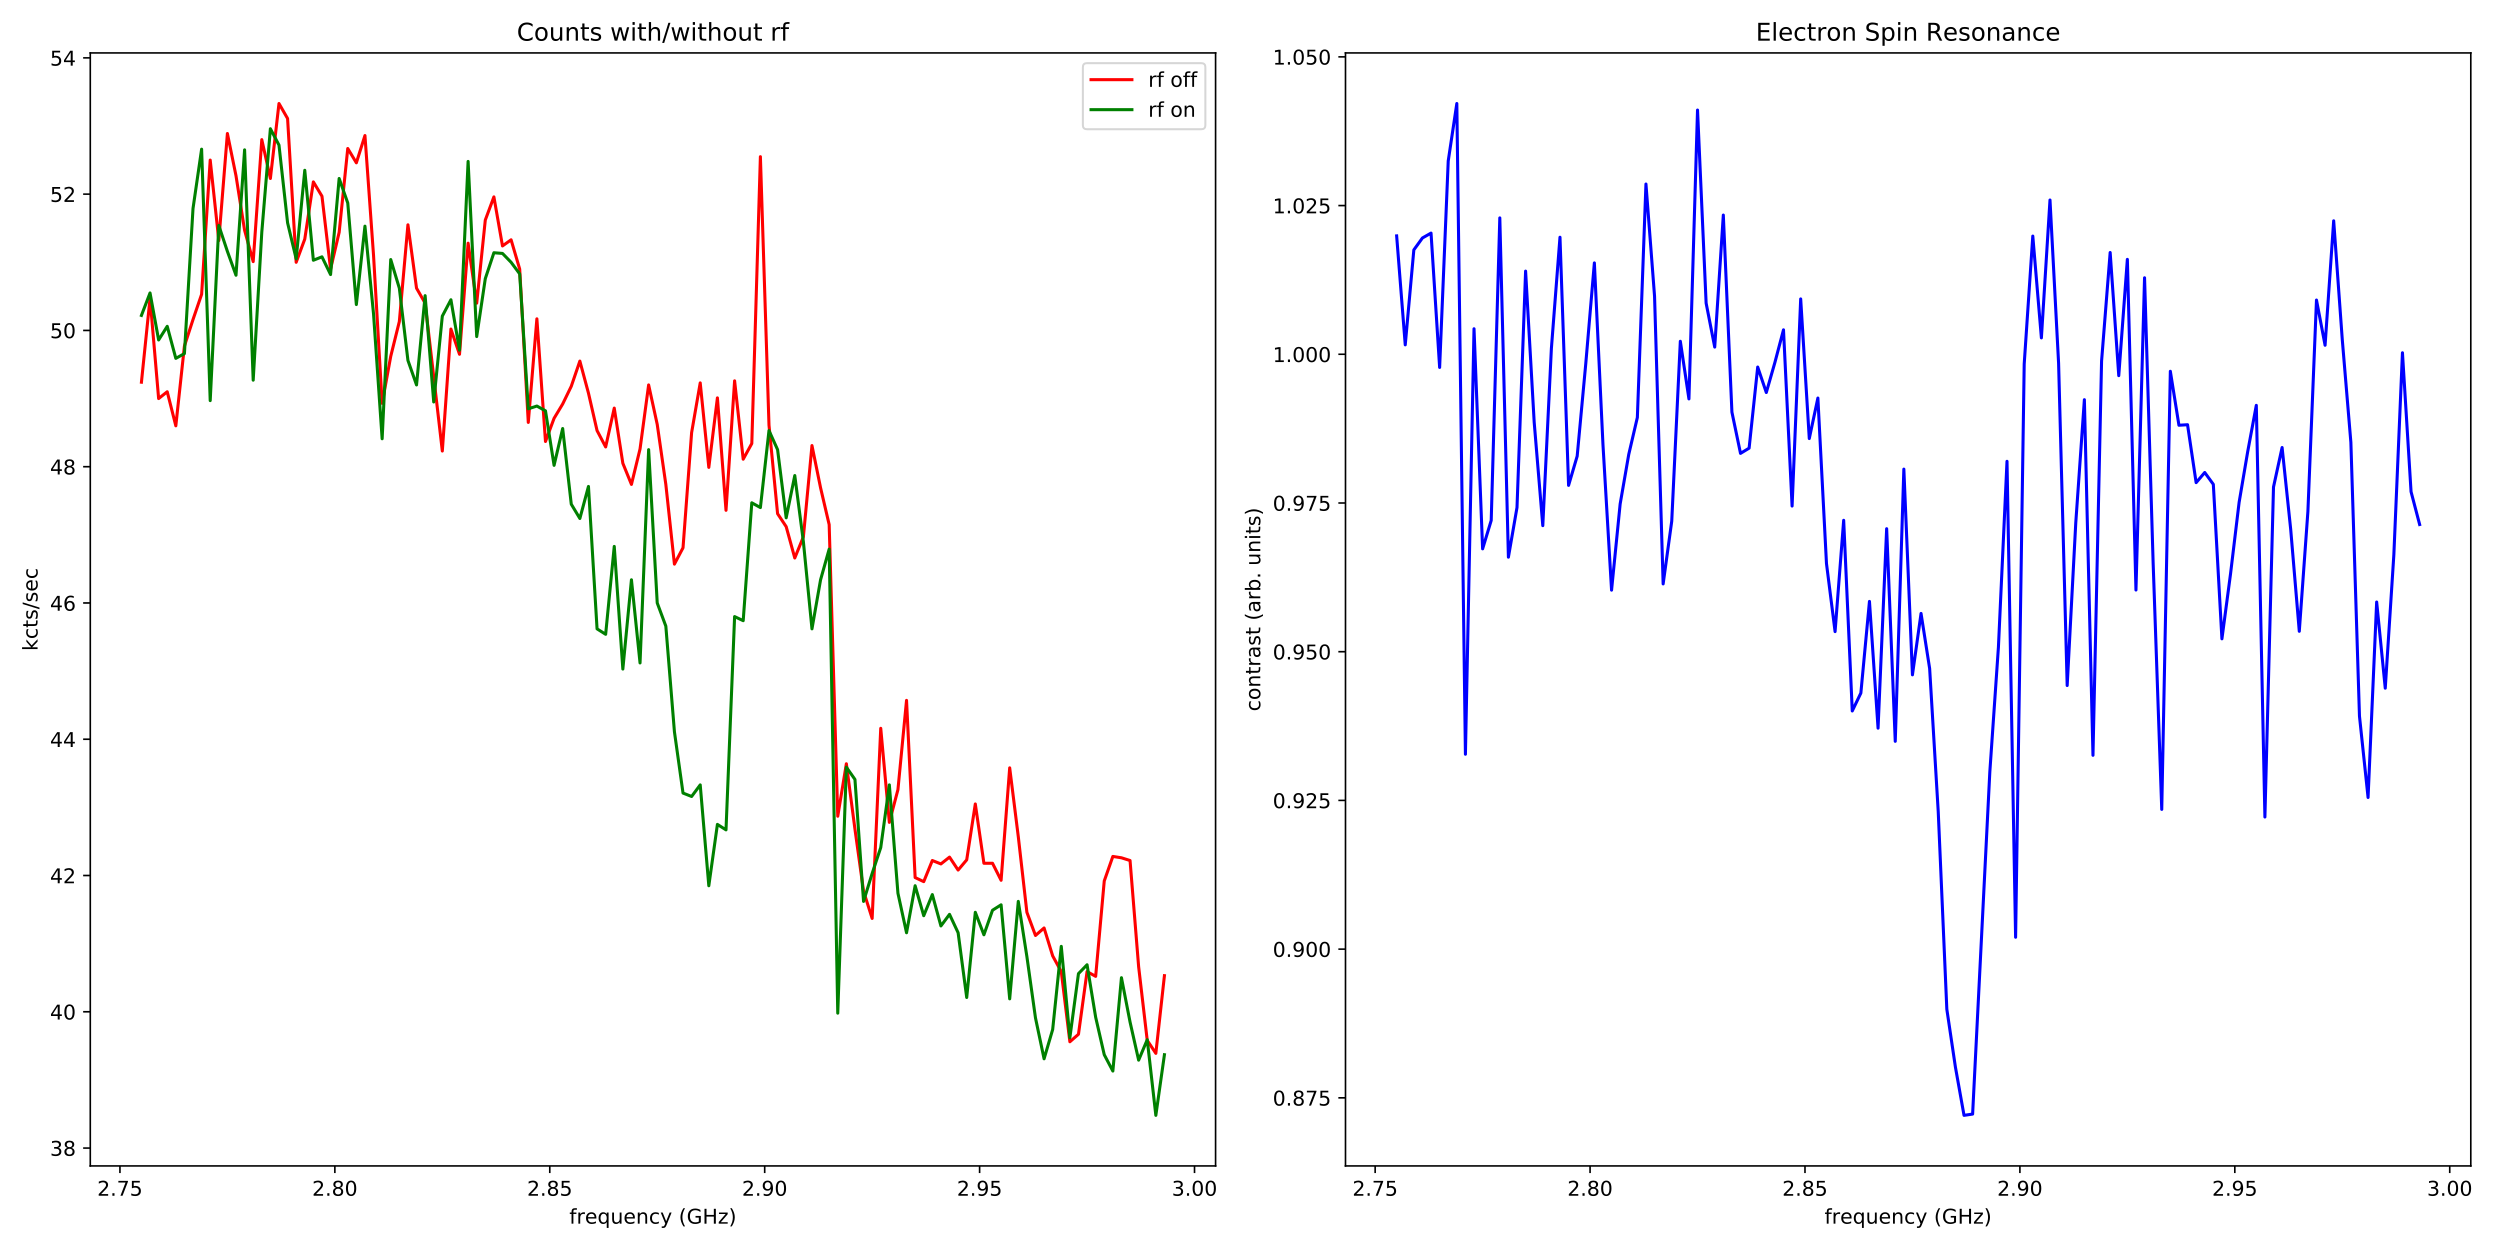 <?xml version="1.0" encoding="utf-8" standalone="no"?>
<!DOCTYPE svg PUBLIC "-//W3C//DTD SVG 1.1//EN"
  "http://www.w3.org/Graphics/SVG/1.1/DTD/svg11.dtd">
<!-- Created with matplotlib (http://matplotlib.org/) -->
<svg height="612pt" version="1.1" viewBox="0 0 1224 612" width="1224pt" xmlns="http://www.w3.org/2000/svg" xmlns:xlink="http://www.w3.org/1999/xlink">
 <defs>
  <style type="text/css">
*{stroke-linecap:butt;stroke-linejoin:round;}
  </style>
 </defs>
 <g id="figure_1">
  <g id="patch_1">
   <path d="M 0 612 
L 1224 612 
L 1224 0 
L 0 0 
z
" style="fill:#ffffff;"/>
  </g>
  <g id="axes_1">
   <g id="patch_2">
    <path d="M 44.203 570.844 
L 595.148 570.844 
L 595.148 25.918 
L 44.203 25.918 
z
" style="fill:#ffffff;"/>
   </g>
   <g id="matplotlib.axis_1">
    <g id="xtick_1">
     <g id="line2d_1">
      <defs>
       <path d="M 0 0 
L 0 3.5 
" id="m1303ac0a82" style="stroke:#000000;stroke-width:0.8;"/>
      </defs>
      <g>
       <use style="stroke:#000000;stroke-width:0.8;" x="58.724" xlink:href="#m1303ac0a82" y="570.844"/>
      </g>
     </g>
     <g id="text_1">
      <!-- 2.75 -->
      <defs>
       <path d="M 19.188 8.297 
L 53.609 8.297 
L 53.609 0 
L 7.328 0 
L 7.328 8.297 
Q 12.938 14.109 22.625 23.891 
Q 32.328 33.688 34.812 36.531 
Q 39.547 41.844 41.422 45.531 
Q 43.312 49.219 43.312 52.781 
Q 43.312 58.594 39.234 62.25 
Q 35.156 65.922 28.609 65.922 
Q 23.969 65.922 18.812 64.312 
Q 13.672 62.703 7.812 59.422 
L 7.812 69.391 
Q 13.766 71.781 18.938 73 
Q 24.125 74.219 28.422 74.219 
Q 39.75 74.219 46.484 68.547 
Q 53.219 62.891 53.219 53.422 
Q 53.219 48.922 51.531 44.891 
Q 49.859 40.875 45.406 35.406 
Q 44.188 33.984 37.641 27.219 
Q 31.109 20.453 19.188 8.297 
z
" id="DejaVuSans-32"/>
       <path d="M 10.688 12.406 
L 21 12.406 
L 21 0 
L 10.688 0 
z
" id="DejaVuSans-2e"/>
       <path d="M 8.203 72.906 
L 55.078 72.906 
L 55.078 68.703 
L 28.609 0 
L 18.312 0 
L 43.219 64.594 
L 8.203 64.594 
z
" id="DejaVuSans-37"/>
       <path d="M 10.797 72.906 
L 49.516 72.906 
L 49.516 64.594 
L 19.828 64.594 
L 19.828 46.734 
Q 21.969 47.469 24.109 47.828 
Q 26.266 48.188 28.422 48.188 
Q 40.625 48.188 47.75 41.5 
Q 54.891 34.812 54.891 23.391 
Q 54.891 11.625 47.562 5.094 
Q 40.234 -1.422 26.906 -1.422 
Q 22.312 -1.422 17.547 -0.641 
Q 12.797 0.141 7.719 1.703 
L 7.719 11.625 
Q 12.109 9.234 16.797 8.062 
Q 21.484 6.891 26.703 6.891 
Q 35.156 6.891 40.078 11.328 
Q 45.016 15.766 45.016 23.391 
Q 45.016 31 40.078 35.438 
Q 35.156 39.891 26.703 39.891 
Q 22.75 39.891 18.812 39.016 
Q 14.891 38.141 10.797 36.281 
z
" id="DejaVuSans-35"/>
      </defs>
      <g transform="translate(47.591 585.442)scale(0.1 -0.1)">
       <use xlink:href="#DejaVuSans-32"/>
       <use x="63.623" xlink:href="#DejaVuSans-2e"/>
       <use x="95.41" xlink:href="#DejaVuSans-37"/>
       <use x="159.033" xlink:href="#DejaVuSans-35"/>
      </g>
     </g>
    </g>
    <g id="xtick_2">
     <g id="line2d_2">
      <g>
       <use style="stroke:#000000;stroke-width:0.8;" x="163.946" xlink:href="#m1303ac0a82" y="570.844"/>
      </g>
     </g>
     <g id="text_2">
      <!-- 2.80 -->
      <defs>
       <path d="M 31.781 34.625 
Q 24.75 34.625 20.719 30.859 
Q 16.703 27.094 16.703 20.516 
Q 16.703 13.922 20.719 10.156 
Q 24.75 6.391 31.781 6.391 
Q 38.812 6.391 42.859 10.172 
Q 46.922 13.969 46.922 20.516 
Q 46.922 27.094 42.891 30.859 
Q 38.875 34.625 31.781 34.625 
z
M 21.922 38.812 
Q 15.578 40.375 12.031 44.719 
Q 8.5 49.078 8.5 55.328 
Q 8.5 64.062 14.719 69.141 
Q 20.953 74.219 31.781 74.219 
Q 42.672 74.219 48.875 69.141 
Q 55.078 64.062 55.078 55.328 
Q 55.078 49.078 51.531 44.719 
Q 48 40.375 41.703 38.812 
Q 48.828 37.156 52.797 32.312 
Q 56.781 27.484 56.781 20.516 
Q 56.781 9.906 50.312 4.234 
Q 43.844 -1.422 31.781 -1.422 
Q 19.734 -1.422 13.25 4.234 
Q 6.781 9.906 6.781 20.516 
Q 6.781 27.484 10.781 32.312 
Q 14.797 37.156 21.922 38.812 
z
M 18.312 54.391 
Q 18.312 48.734 21.844 45.562 
Q 25.391 42.391 31.781 42.391 
Q 38.141 42.391 41.719 45.562 
Q 45.312 48.734 45.312 54.391 
Q 45.312 60.062 41.719 63.234 
Q 38.141 66.406 31.781 66.406 
Q 25.391 66.406 21.844 63.234 
Q 18.312 60.062 18.312 54.391 
z
" id="DejaVuSans-38"/>
       <path d="M 31.781 66.406 
Q 24.172 66.406 20.328 58.906 
Q 16.5 51.422 16.5 36.375 
Q 16.5 21.391 20.328 13.891 
Q 24.172 6.391 31.781 6.391 
Q 39.453 6.391 43.281 13.891 
Q 47.125 21.391 47.125 36.375 
Q 47.125 51.422 43.281 58.906 
Q 39.453 66.406 31.781 66.406 
z
M 31.781 74.219 
Q 44.047 74.219 50.516 64.516 
Q 56.984 54.828 56.984 36.375 
Q 56.984 17.969 50.516 8.266 
Q 44.047 -1.422 31.781 -1.422 
Q 19.531 -1.422 13.062 8.266 
Q 6.594 17.969 6.594 36.375 
Q 6.594 54.828 13.062 64.516 
Q 19.531 74.219 31.781 74.219 
z
" id="DejaVuSans-30"/>
      </defs>
      <g transform="translate(152.814 585.442)scale(0.1 -0.1)">
       <use xlink:href="#DejaVuSans-32"/>
       <use x="63.623" xlink:href="#DejaVuSans-2e"/>
       <use x="95.41" xlink:href="#DejaVuSans-38"/>
       <use x="159.033" xlink:href="#DejaVuSans-30"/>
      </g>
     </g>
    </g>
    <g id="xtick_3">
     <g id="line2d_3">
      <g>
       <use style="stroke:#000000;stroke-width:0.8;" x="269.169" xlink:href="#m1303ac0a82" y="570.844"/>
      </g>
     </g>
     <g id="text_3">
      <!-- 2.85 -->
      <g transform="translate(258.036 585.442)scale(0.1 -0.1)">
       <use xlink:href="#DejaVuSans-32"/>
       <use x="63.623" xlink:href="#DejaVuSans-2e"/>
       <use x="95.41" xlink:href="#DejaVuSans-38"/>
       <use x="159.033" xlink:href="#DejaVuSans-35"/>
      </g>
     </g>
    </g>
    <g id="xtick_4">
     <g id="line2d_4">
      <g>
       <use style="stroke:#000000;stroke-width:0.8;" x="374.392" xlink:href="#m1303ac0a82" y="570.844"/>
      </g>
     </g>
     <g id="text_4">
      <!-- 2.90 -->
      <defs>
       <path d="M 10.984 1.516 
L 10.984 10.5 
Q 14.703 8.734 18.5 7.812 
Q 22.312 6.891 25.984 6.891 
Q 35.75 6.891 40.891 13.453 
Q 46.047 20.016 46.781 33.406 
Q 43.953 29.203 39.594 26.953 
Q 35.25 24.703 29.984 24.703 
Q 19.047 24.703 12.672 31.312 
Q 6.297 37.938 6.297 49.422 
Q 6.297 60.641 12.938 67.422 
Q 19.578 74.219 30.609 74.219 
Q 43.266 74.219 49.922 64.516 
Q 56.594 54.828 56.594 36.375 
Q 56.594 19.141 48.406 8.859 
Q 40.234 -1.422 26.422 -1.422 
Q 22.703 -1.422 18.891 -0.688 
Q 15.094 0.047 10.984 1.516 
z
M 30.609 32.422 
Q 37.25 32.422 41.125 36.953 
Q 45.016 41.5 45.016 49.422 
Q 45.016 57.281 41.125 61.844 
Q 37.25 66.406 30.609 66.406 
Q 23.969 66.406 20.094 61.844 
Q 16.219 57.281 16.219 49.422 
Q 16.219 41.5 20.094 36.953 
Q 23.969 32.422 30.609 32.422 
z
" id="DejaVuSans-39"/>
      </defs>
      <g transform="translate(363.259 585.442)scale(0.1 -0.1)">
       <use xlink:href="#DejaVuSans-32"/>
       <use x="63.623" xlink:href="#DejaVuSans-2e"/>
       <use x="95.41" xlink:href="#DejaVuSans-39"/>
       <use x="159.033" xlink:href="#DejaVuSans-30"/>
      </g>
     </g>
    </g>
    <g id="xtick_5">
     <g id="line2d_5">
      <g>
       <use style="stroke:#000000;stroke-width:0.8;" x="479.614" xlink:href="#m1303ac0a82" y="570.844"/>
      </g>
     </g>
     <g id="text_5">
      <!-- 2.95 -->
      <g transform="translate(468.481 585.442)scale(0.1 -0.1)">
       <use xlink:href="#DejaVuSans-32"/>
       <use x="63.623" xlink:href="#DejaVuSans-2e"/>
       <use x="95.41" xlink:href="#DejaVuSans-39"/>
       <use x="159.033" xlink:href="#DejaVuSans-35"/>
      </g>
     </g>
    </g>
    <g id="xtick_6">
     <g id="line2d_6">
      <g>
       <use style="stroke:#000000;stroke-width:0.8;" x="584.837" xlink:href="#m1303ac0a82" y="570.844"/>
      </g>
     </g>
     <g id="text_6">
      <!-- 3.00 -->
      <defs>
       <path d="M 40.578 39.312 
Q 47.656 37.797 51.625 33 
Q 55.609 28.219 55.609 21.188 
Q 55.609 10.406 48.188 4.484 
Q 40.766 -1.422 27.094 -1.422 
Q 22.516 -1.422 17.656 -0.516 
Q 12.797 0.391 7.625 2.203 
L 7.625 11.719 
Q 11.719 9.328 16.594 8.109 
Q 21.484 6.891 26.812 6.891 
Q 36.078 6.891 40.938 10.547 
Q 45.797 14.203 45.797 21.188 
Q 45.797 27.641 41.281 31.266 
Q 36.766 34.906 28.719 34.906 
L 20.219 34.906 
L 20.219 43.016 
L 29.109 43.016 
Q 36.375 43.016 40.234 45.922 
Q 44.094 48.828 44.094 54.297 
Q 44.094 59.906 40.109 62.906 
Q 36.141 65.922 28.719 65.922 
Q 24.656 65.922 20.016 65.031 
Q 15.375 64.156 9.812 62.312 
L 9.812 71.094 
Q 15.438 72.656 20.344 73.438 
Q 25.25 74.219 29.594 74.219 
Q 40.828 74.219 47.359 69.109 
Q 53.906 64.016 53.906 55.328 
Q 53.906 49.266 50.438 45.094 
Q 46.969 40.922 40.578 39.312 
z
" id="DejaVuSans-33"/>
      </defs>
      <g transform="translate(573.704 585.442)scale(0.1 -0.1)">
       <use xlink:href="#DejaVuSans-33"/>
       <use x="63.623" xlink:href="#DejaVuSans-2e"/>
       <use x="95.41" xlink:href="#DejaVuSans-30"/>
       <use x="159.033" xlink:href="#DejaVuSans-30"/>
      </g>
     </g>
    </g>
    <g id="text_7">
     <!-- frequency (GHz) -->
     <defs>
      <path d="M 37.109 75.984 
L 37.109 68.5 
L 28.516 68.5 
Q 23.688 68.5 21.797 66.547 
Q 19.922 64.594 19.922 59.516 
L 19.922 54.688 
L 34.719 54.688 
L 34.719 47.703 
L 19.922 47.703 
L 19.922 0 
L 10.891 0 
L 10.891 47.703 
L 2.297 47.703 
L 2.297 54.688 
L 10.891 54.688 
L 10.891 58.5 
Q 10.891 67.625 15.141 71.797 
Q 19.391 75.984 28.609 75.984 
z
" id="DejaVuSans-66"/>
      <path d="M 41.109 46.297 
Q 39.594 47.172 37.812 47.578 
Q 36.031 48 33.891 48 
Q 26.266 48 22.188 43.047 
Q 18.109 38.094 18.109 28.812 
L 18.109 0 
L 9.078 0 
L 9.078 54.688 
L 18.109 54.688 
L 18.109 46.188 
Q 20.953 51.172 25.484 53.578 
Q 30.031 56 36.531 56 
Q 37.453 56 38.578 55.875 
Q 39.703 55.766 41.062 55.516 
z
" id="DejaVuSans-72"/>
      <path d="M 56.203 29.594 
L 56.203 25.203 
L 14.891 25.203 
Q 15.484 15.922 20.484 11.062 
Q 25.484 6.203 34.422 6.203 
Q 39.594 6.203 44.453 7.469 
Q 49.312 8.734 54.109 11.281 
L 54.109 2.781 
Q 49.266 0.734 44.188 -0.344 
Q 39.109 -1.422 33.891 -1.422 
Q 20.797 -1.422 13.156 6.188 
Q 5.516 13.812 5.516 26.812 
Q 5.516 40.234 12.766 48.109 
Q 20.016 56 32.328 56 
Q 43.359 56 49.781 48.891 
Q 56.203 41.797 56.203 29.594 
z
M 47.219 32.234 
Q 47.125 39.594 43.094 43.984 
Q 39.062 48.391 32.422 48.391 
Q 24.906 48.391 20.391 44.141 
Q 15.875 39.891 15.188 32.172 
z
" id="DejaVuSans-65"/>
      <path d="M 14.797 27.297 
Q 14.797 17.391 18.875 11.75 
Q 22.953 6.109 30.078 6.109 
Q 37.203 6.109 41.297 11.75 
Q 45.406 17.391 45.406 27.297 
Q 45.406 37.203 41.297 42.844 
Q 37.203 48.484 30.078 48.484 
Q 22.953 48.484 18.875 42.844 
Q 14.797 37.203 14.797 27.297 
z
M 45.406 8.203 
Q 42.578 3.328 38.25 0.953 
Q 33.938 -1.422 27.875 -1.422 
Q 17.969 -1.422 11.734 6.484 
Q 5.516 14.406 5.516 27.297 
Q 5.516 40.188 11.734 48.094 
Q 17.969 56 27.875 56 
Q 33.938 56 38.25 53.625 
Q 42.578 51.266 45.406 46.391 
L 45.406 54.688 
L 54.391 54.688 
L 54.391 -20.797 
L 45.406 -20.797 
z
" id="DejaVuSans-71"/>
      <path d="M 8.5 21.578 
L 8.5 54.688 
L 17.484 54.688 
L 17.484 21.922 
Q 17.484 14.156 20.5 10.266 
Q 23.531 6.391 29.594 6.391 
Q 36.859 6.391 41.078 11.031 
Q 45.312 15.672 45.312 23.688 
L 45.312 54.688 
L 54.297 54.688 
L 54.297 0 
L 45.312 0 
L 45.312 8.406 
Q 42.047 3.422 37.719 1 
Q 33.406 -1.422 27.688 -1.422 
Q 18.266 -1.422 13.375 4.438 
Q 8.5 10.297 8.5 21.578 
z
M 31.109 56 
z
" id="DejaVuSans-75"/>
      <path d="M 54.891 33.016 
L 54.891 0 
L 45.906 0 
L 45.906 32.719 
Q 45.906 40.484 42.875 44.328 
Q 39.844 48.188 33.797 48.188 
Q 26.516 48.188 22.312 43.547 
Q 18.109 38.922 18.109 30.906 
L 18.109 0 
L 9.078 0 
L 9.078 54.688 
L 18.109 54.688 
L 18.109 46.188 
Q 21.344 51.125 25.703 53.562 
Q 30.078 56 35.797 56 
Q 45.219 56 50.047 50.172 
Q 54.891 44.344 54.891 33.016 
z
" id="DejaVuSans-6e"/>
      <path d="M 48.781 52.594 
L 48.781 44.188 
Q 44.969 46.297 41.141 47.344 
Q 37.312 48.391 33.406 48.391 
Q 24.656 48.391 19.812 42.844 
Q 14.984 37.312 14.984 27.297 
Q 14.984 17.281 19.812 11.734 
Q 24.656 6.203 33.406 6.203 
Q 37.312 6.203 41.141 7.25 
Q 44.969 8.297 48.781 10.406 
L 48.781 2.094 
Q 45.016 0.344 40.984 -0.531 
Q 36.969 -1.422 32.422 -1.422 
Q 20.062 -1.422 12.781 6.344 
Q 5.516 14.109 5.516 27.297 
Q 5.516 40.672 12.859 48.328 
Q 20.219 56 33.016 56 
Q 37.156 56 41.109 55.141 
Q 45.062 54.297 48.781 52.594 
z
" id="DejaVuSans-63"/>
      <path d="M 32.172 -5.078 
Q 28.375 -14.844 24.75 -17.812 
Q 21.141 -20.797 15.094 -20.797 
L 7.906 -20.797 
L 7.906 -13.281 
L 13.188 -13.281 
Q 16.891 -13.281 18.938 -11.516 
Q 21 -9.766 23.484 -3.219 
L 25.094 0.875 
L 2.984 54.688 
L 12.5 54.688 
L 29.594 11.922 
L 46.688 54.688 
L 56.203 54.688 
z
" id="DejaVuSans-79"/>
      <path id="DejaVuSans-20"/>
      <path d="M 31 75.875 
Q 24.469 64.656 21.281 53.656 
Q 18.109 42.672 18.109 31.391 
Q 18.109 20.125 21.312 9.062 
Q 24.516 -2 31 -13.188 
L 23.188 -13.188 
Q 15.875 -1.703 12.234 9.375 
Q 8.594 20.453 8.594 31.391 
Q 8.594 42.281 12.203 53.312 
Q 15.828 64.359 23.188 75.875 
z
" id="DejaVuSans-28"/>
      <path d="M 59.516 10.406 
L 59.516 29.984 
L 43.406 29.984 
L 43.406 38.094 
L 69.281 38.094 
L 69.281 6.781 
Q 63.578 2.734 56.688 0.656 
Q 49.812 -1.422 42 -1.422 
Q 24.906 -1.422 15.25 8.562 
Q 5.609 18.562 5.609 36.375 
Q 5.609 54.25 15.25 64.234 
Q 24.906 74.219 42 74.219 
Q 49.125 74.219 55.547 72.453 
Q 61.969 70.703 67.391 67.281 
L 67.391 56.781 
Q 61.922 61.422 55.766 63.766 
Q 49.609 66.109 42.828 66.109 
Q 29.438 66.109 22.719 58.641 
Q 16.016 51.172 16.016 36.375 
Q 16.016 21.625 22.719 14.156 
Q 29.438 6.688 42.828 6.688 
Q 48.047 6.688 52.141 7.594 
Q 56.25 8.5 59.516 10.406 
z
" id="DejaVuSans-47"/>
      <path d="M 9.812 72.906 
L 19.672 72.906 
L 19.672 43.016 
L 55.516 43.016 
L 55.516 72.906 
L 65.375 72.906 
L 65.375 0 
L 55.516 0 
L 55.516 34.719 
L 19.672 34.719 
L 19.672 0 
L 9.812 0 
z
" id="DejaVuSans-48"/>
      <path d="M 5.516 54.688 
L 48.188 54.688 
L 48.188 46.484 
L 14.406 7.172 
L 48.188 7.172 
L 48.188 0 
L 4.297 0 
L 4.297 8.203 
L 38.094 47.516 
L 5.516 47.516 
z
" id="DejaVuSans-7a"/>
      <path d="M 8.016 75.875 
L 15.828 75.875 
Q 23.141 64.359 26.781 53.312 
Q 30.422 42.281 30.422 31.391 
Q 30.422 20.453 26.781 9.375 
Q 23.141 -1.703 15.828 -13.188 
L 8.016 -13.188 
Q 14.5 -2 17.703 9.062 
Q 20.906 20.125 20.906 31.391 
Q 20.906 42.672 17.703 53.656 
Q 14.5 64.656 8.016 75.875 
z
" id="DejaVuSans-29"/>
     </defs>
     <g transform="translate(278.739 599.12)scale(0.1 -0.1)">
      <use xlink:href="#DejaVuSans-66"/>
      <use x="35.205" xlink:href="#DejaVuSans-72"/>
      <use x="76.287" xlink:href="#DejaVuSans-65"/>
      <use x="137.811" xlink:href="#DejaVuSans-71"/>
      <use x="201.287" xlink:href="#DejaVuSans-75"/>
      <use x="264.666" xlink:href="#DejaVuSans-65"/>
      <use x="326.189" xlink:href="#DejaVuSans-6e"/>
      <use x="389.568" xlink:href="#DejaVuSans-63"/>
      <use x="444.549" xlink:href="#DejaVuSans-79"/>
      <use x="503.729" xlink:href="#DejaVuSans-20"/>
      <use x="535.516" xlink:href="#DejaVuSans-28"/>
      <use x="574.529" xlink:href="#DejaVuSans-47"/>
      <use x="652.02" xlink:href="#DejaVuSans-48"/>
      <use x="727.215" xlink:href="#DejaVuSans-7a"/>
      <use x="779.705" xlink:href="#DejaVuSans-29"/>
     </g>
    </g>
   </g>
   <g id="matplotlib.axis_2">
    <g id="ytick_1">
     <g id="line2d_7">
      <defs>
       <path d="M 0 0 
L -3.5 0 
" id="m7b1e130ae9" style="stroke:#000000;stroke-width:0.8;"/>
      </defs>
      <g>
       <use style="stroke:#000000;stroke-width:0.8;" x="44.203" xlink:href="#m7b1e130ae9" y="562.087"/>
      </g>
     </g>
     <g id="text_8">
      <!-- 38 -->
      <g transform="translate(24.478 565.886)scale(0.1 -0.1)">
       <use xlink:href="#DejaVuSans-33"/>
       <use x="63.623" xlink:href="#DejaVuSans-38"/>
      </g>
     </g>
    </g>
    <g id="ytick_2">
     <g id="line2d_8">
      <g>
       <use style="stroke:#000000;stroke-width:0.8;" x="44.203" xlink:href="#m7b1e130ae9" y="495.368"/>
      </g>
     </g>
     <g id="text_9">
      <!-- 40 -->
      <defs>
       <path d="M 37.797 64.312 
L 12.891 25.391 
L 37.797 25.391 
z
M 35.203 72.906 
L 47.609 72.906 
L 47.609 25.391 
L 58.016 25.391 
L 58.016 17.188 
L 47.609 17.188 
L 47.609 0 
L 37.797 0 
L 37.797 17.188 
L 4.891 17.188 
L 4.891 26.703 
z
" id="DejaVuSans-34"/>
      </defs>
      <g transform="translate(24.478 499.167)scale(0.1 -0.1)">
       <use xlink:href="#DejaVuSans-34"/>
       <use x="63.623" xlink:href="#DejaVuSans-30"/>
      </g>
     </g>
    </g>
    <g id="ytick_3">
     <g id="line2d_9">
      <g>
       <use style="stroke:#000000;stroke-width:0.8;" x="44.203" xlink:href="#m7b1e130ae9" y="428.649"/>
      </g>
     </g>
     <g id="text_10">
      <!-- 42 -->
      <g transform="translate(24.478 432.449)scale(0.1 -0.1)">
       <use xlink:href="#DejaVuSans-34"/>
       <use x="63.623" xlink:href="#DejaVuSans-32"/>
      </g>
     </g>
    </g>
    <g id="ytick_4">
     <g id="line2d_10">
      <g>
       <use style="stroke:#000000;stroke-width:0.8;" x="44.203" xlink:href="#m7b1e130ae9" y="361.931"/>
      </g>
     </g>
     <g id="text_11">
      <!-- 44 -->
      <g transform="translate(24.478 365.73)scale(0.1 -0.1)">
       <use xlink:href="#DejaVuSans-34"/>
       <use x="63.623" xlink:href="#DejaVuSans-34"/>
      </g>
     </g>
    </g>
    <g id="ytick_5">
     <g id="line2d_11">
      <g>
       <use style="stroke:#000000;stroke-width:0.8;" x="44.203" xlink:href="#m7b1e130ae9" y="295.212"/>
      </g>
     </g>
     <g id="text_12">
      <!-- 46 -->
      <defs>
       <path d="M 33.016 40.375 
Q 26.375 40.375 22.484 35.828 
Q 18.609 31.297 18.609 23.391 
Q 18.609 15.531 22.484 10.953 
Q 26.375 6.391 33.016 6.391 
Q 39.656 6.391 43.531 10.953 
Q 47.406 15.531 47.406 23.391 
Q 47.406 31.297 43.531 35.828 
Q 39.656 40.375 33.016 40.375 
z
M 52.594 71.297 
L 52.594 62.312 
Q 48.875 64.062 45.094 64.984 
Q 41.312 65.922 37.594 65.922 
Q 27.828 65.922 22.672 59.328 
Q 17.531 52.734 16.797 39.406 
Q 19.672 43.656 24.016 45.922 
Q 28.375 48.188 33.594 48.188 
Q 44.578 48.188 50.953 41.516 
Q 57.328 34.859 57.328 23.391 
Q 57.328 12.156 50.688 5.359 
Q 44.047 -1.422 33.016 -1.422 
Q 20.359 -1.422 13.672 8.266 
Q 6.984 17.969 6.984 36.375 
Q 6.984 53.656 15.188 63.938 
Q 23.391 74.219 37.203 74.219 
Q 40.922 74.219 44.703 73.484 
Q 48.484 72.75 52.594 71.297 
z
" id="DejaVuSans-36"/>
      </defs>
      <g transform="translate(24.478 299.011)scale(0.1 -0.1)">
       <use xlink:href="#DejaVuSans-34"/>
       <use x="63.623" xlink:href="#DejaVuSans-36"/>
      </g>
     </g>
    </g>
    <g id="ytick_6">
     <g id="line2d_12">
      <g>
       <use style="stroke:#000000;stroke-width:0.8;" x="44.203" xlink:href="#m7b1e130ae9" y="228.493"/>
      </g>
     </g>
     <g id="text_13">
      <!-- 48 -->
      <g transform="translate(24.478 232.292)scale(0.1 -0.1)">
       <use xlink:href="#DejaVuSans-34"/>
       <use x="63.623" xlink:href="#DejaVuSans-38"/>
      </g>
     </g>
    </g>
    <g id="ytick_7">
     <g id="line2d_13">
      <g>
       <use style="stroke:#000000;stroke-width:0.8;" x="44.203" xlink:href="#m7b1e130ae9" y="161.774"/>
      </g>
     </g>
     <g id="text_14">
      <!-- 50 -->
      <g transform="translate(24.478 165.573)scale(0.1 -0.1)">
       <use xlink:href="#DejaVuSans-35"/>
       <use x="63.623" xlink:href="#DejaVuSans-30"/>
      </g>
     </g>
    </g>
    <g id="ytick_8">
     <g id="line2d_14">
      <g>
       <use style="stroke:#000000;stroke-width:0.8;" x="44.203" xlink:href="#m7b1e130ae9" y="95.055"/>
      </g>
     </g>
     <g id="text_15">
      <!-- 52 -->
      <g transform="translate(24.478 98.855)scale(0.1 -0.1)">
       <use xlink:href="#DejaVuSans-35"/>
       <use x="63.623" xlink:href="#DejaVuSans-32"/>
      </g>
     </g>
    </g>
    <g id="ytick_9">
     <g id="line2d_15">
      <g>
       <use style="stroke:#000000;stroke-width:0.8;" x="44.203" xlink:href="#m7b1e130ae9" y="28.337"/>
      </g>
     </g>
     <g id="text_16">
      <!-- 54 -->
      <g transform="translate(24.478 32.136)scale(0.1 -0.1)">
       <use xlink:href="#DejaVuSans-35"/>
       <use x="63.623" xlink:href="#DejaVuSans-34"/>
      </g>
     </g>
    </g>
    <g id="text_17">
     <!-- kcts/sec -->
     <defs>
      <path d="M 9.078 75.984 
L 18.109 75.984 
L 18.109 31.109 
L 44.922 54.688 
L 56.391 54.688 
L 27.391 29.109 
L 57.625 0 
L 45.906 0 
L 18.109 26.703 
L 18.109 0 
L 9.078 0 
z
" id="DejaVuSans-6b"/>
      <path d="M 18.312 70.219 
L 18.312 54.688 
L 36.812 54.688 
L 36.812 47.703 
L 18.312 47.703 
L 18.312 18.016 
Q 18.312 11.328 20.141 9.422 
Q 21.969 7.516 27.594 7.516 
L 36.812 7.516 
L 36.812 0 
L 27.594 0 
Q 17.188 0 13.234 3.875 
Q 9.281 7.766 9.281 18.016 
L 9.281 47.703 
L 2.688 47.703 
L 2.688 54.688 
L 9.281 54.688 
L 9.281 70.219 
z
" id="DejaVuSans-74"/>
      <path d="M 44.281 53.078 
L 44.281 44.578 
Q 40.484 46.531 36.375 47.5 
Q 32.281 48.484 27.875 48.484 
Q 21.188 48.484 17.844 46.438 
Q 14.5 44.391 14.5 40.281 
Q 14.5 37.156 16.891 35.375 
Q 19.281 33.594 26.516 31.984 
L 29.594 31.297 
Q 39.156 29.25 43.188 25.516 
Q 47.219 21.781 47.219 15.094 
Q 47.219 7.469 41.188 3.016 
Q 35.156 -1.422 24.609 -1.422 
Q 20.219 -1.422 15.453 -0.562 
Q 10.688 0.297 5.422 2 
L 5.422 11.281 
Q 10.406 8.688 15.234 7.391 
Q 20.062 6.109 24.812 6.109 
Q 31.156 6.109 34.562 8.281 
Q 37.984 10.453 37.984 14.406 
Q 37.984 18.062 35.516 20.016 
Q 33.062 21.969 24.703 23.781 
L 21.578 24.516 
Q 13.234 26.266 9.516 29.906 
Q 5.812 33.547 5.812 39.891 
Q 5.812 47.609 11.281 51.797 
Q 16.75 56 26.812 56 
Q 31.781 56 36.172 55.266 
Q 40.578 54.547 44.281 53.078 
z
" id="DejaVuSans-73"/>
      <path d="M 25.391 72.906 
L 33.688 72.906 
L 8.297 -9.281 
L 0 -9.281 
z
" id="DejaVuSans-2f"/>
     </defs>
     <g transform="translate(18.398 318.705)rotate(-90)scale(0.1 -0.1)">
      <use xlink:href="#DejaVuSans-6b"/>
      <use x="57.91" xlink:href="#DejaVuSans-63"/>
      <use x="112.891" xlink:href="#DejaVuSans-74"/>
      <use x="152.1" xlink:href="#DejaVuSans-73"/>
      <use x="204.199" xlink:href="#DejaVuSans-2f"/>
      <use x="237.891" xlink:href="#DejaVuSans-73"/>
      <use x="289.99" xlink:href="#DejaVuSans-65"/>
      <use x="351.514" xlink:href="#DejaVuSans-63"/>
     </g>
    </g>
   </g>
   <g id="line2d_16">
    <path clip-path="url(#pe4393b48ed)" d="M 69.246 187.127 
L 73.455 146.095 
L 77.664 195.134 
L 81.873 191.798 
L 86.082 208.477 
L 90.291 169.447 
L 94.5 156.437 
L 98.708 144.094 
L 102.917 78.376 
L 107.126 117.74 
L 111.335 65.366 
L 115.544 86.048 
L 119.753 112.736 
L 123.962 128.081 
L 128.171 68.368 
L 132.38 87.383 
L 136.589 50.687 
L 140.797 58.027 
L 145.006 128.415 
L 149.215 117.073 
L 153.424 89.051 
L 157.633 96.056 
L 161.842 131.751 
L 166.051 113.737 
L 170.26 72.705 
L 174.469 79.71 
L 178.678 66.366 
L 182.886 125.079 
L 187.095 197.469 
L 191.304 174.451 
L 195.513 157.438 
L 199.722 110.067 
L 203.931 141.091 
L 208.14 148.43 
L 212.349 184.459 
L 216.558 220.82 
L 220.767 161.107 
L 224.975 173.45 
L 229.184 119.074 
L 233.393 148.43 
L 237.602 107.732 
L 241.811 96.39 
L 246.02 120.409 
L 250.229 117.406 
L 254.438 131.751 
L 258.647 206.809 
L 262.856 156.103 
L 267.065 216.15 
L 271.273 204.808 
L 275.482 197.802 
L 279.691 189.129 
L 283.9 176.786 
L 288.109 192.465 
L 292.318 210.813 
L 296.527 218.819 
L 300.736 199.804 
L 304.945 226.825 
L 309.154 237.166 
L 313.362 219.82 
L 317.571 188.462 
L 321.78 207.81 
L 325.989 237.166 
L 330.198 276.197 
L 334.407 268.191 
L 338.616 211.813 
L 342.825 187.461 
L 347.034 228.827 
L 351.243 194.8 
L 355.451 249.843 
L 359.66 186.46 
L 363.869 224.823 
L 368.078 217.151 
L 372.287 76.708 
L 376.496 208.144 
L 380.705 251.511 
L 384.914 257.849 
L 389.123 273.195 
L 393.332 262.853 
L 397.54 218.152 
L 401.749 238.834 
L 405.958 256.848 
L 410.167 399.627 
L 414.376 373.94 
L 418.585 405.965 
L 422.794 436.322 
L 427.003 449.666 
L 431.212 356.593 
L 435.421 402.629 
L 439.629 386.617 
L 443.838 342.916 
L 448.047 429.65 
L 452.256 431.652 
L 456.465 421.31 
L 460.674 422.978 
L 464.883 419.642 
L 469.092 425.981 
L 473.301 420.977 
L 477.51 393.622 
L 481.719 422.645 
L 485.927 422.645 
L 490.136 430.985 
L 494.345 375.942 
L 498.554 409.635 
L 502.763 446.663 
L 506.972 458.006 
L 511.181 454.336 
L 515.39 468.013 
L 519.599 475.686 
L 523.808 510.046 
L 528.016 506.377 
L 532.225 475.686 
L 536.434 478.021 
L 540.643 431.318 
L 544.852 419.309 
L 549.061 419.976 
L 553.27 421.31 
L 557.479 473.351 
L 561.688 509.379 
L 565.897 515.717 
L 570.105 477.688 
" style="fill:none;stroke:#ff0000;stroke-linecap:square;stroke-width:1.5;"/>
   </g>
   <g id="line2d_17">
    <path clip-path="url(#pe4393b48ed)" d="M 69.246 154.435 
L 73.455 143.427 
L 77.664 166.445 
L 81.873 159.773 
L 86.082 175.452 
L 90.291 173.116 
L 94.5 102.061 
L 98.708 73.038 
L 102.917 196.134 
L 107.126 110.401 
L 111.335 123.077 
L 115.544 134.753 
L 119.753 73.372 
L 123.962 186.127 
L 128.171 113.737 
L 132.38 63.03 
L 136.589 71.037 
L 140.797 109.066 
L 145.006 126.747 
L 149.215 83.38 
L 153.424 127.414 
L 157.633 125.746 
L 161.842 134.42 
L 166.051 87.383 
L 170.26 99.392 
L 174.469 149.098 
L 178.678 110.734 
L 182.886 153.768 
L 187.095 214.816 
L 191.304 127.08 
L 195.513 141.091 
L 199.722 176.452 
L 203.931 188.462 
L 208.14 144.761 
L 212.349 196.802 
L 216.558 154.769 
L 220.767 146.763 
L 224.975 171.448 
L 229.184 79.043 
L 233.393 164.777 
L 237.602 136.421 
L 241.811 123.745 
L 246.02 124.078 
L 250.229 128.415 
L 254.438 134.086 
L 258.647 200.138 
L 262.856 198.803 
L 267.065 201.138 
L 271.273 227.826 
L 275.482 209.812 
L 279.691 246.841 
L 283.9 253.846 
L 288.109 238.167 
L 292.318 307.888 
L 296.527 310.557 
L 300.736 267.524 
L 304.945 327.57 
L 309.154 283.87 
L 313.362 324.568 
L 317.571 220.153 
L 321.78 295.212 
L 325.989 306.554 
L 330.198 358.261 
L 334.407 388.284 
L 338.616 389.952 
L 342.825 384.281 
L 347.034 433.653 
L 351.243 403.63 
L 355.451 406.299 
L 359.66 301.884 
L 363.869 303.885 
L 368.078 246.173 
L 372.287 248.509 
L 376.496 210.813 
L 380.705 220.153 
L 384.914 253.513 
L 389.123 232.83 
L 393.332 265.188 
L 397.54 307.888 
L 401.749 283.87 
L 405.958 268.858 
L 410.167 496.035 
L 414.376 375.608 
L 418.585 381.613 
L 422.794 441.326 
L 427.003 427.649 
L 431.212 414.972 
L 435.421 384.281 
L 439.629 437.323 
L 443.838 456.671 
L 448.047 433.653 
L 452.256 448.331 
L 456.465 437.99 
L 460.674 453.335 
L 464.883 447.664 
L 469.092 456.671 
L 473.301 488.363 
L 477.51 446.663 
L 481.719 457.672 
L 485.927 445.663 
L 490.136 442.994 
L 494.345 489.03 
L 498.554 441.326 
L 502.763 468.347 
L 506.972 498.37 
L 511.181 518.386 
L 515.39 504.042 
L 519.599 463.343 
L 523.808 508.045 
L 528.016 476.687 
L 532.225 472.35 
L 536.434 498.037 
L 540.643 516.385 
L 544.852 524.391 
L 549.061 478.688 
L 553.27 500.372 
L 557.479 519.053 
L 561.688 509.045 
L 565.897 546.074 
L 570.105 516.385 
" style="fill:none;stroke:#008000;stroke-linecap:square;stroke-width:1.5;"/>
   </g>
   <g id="patch_3">
    <path d="M 44.203 570.844 
L 44.203 25.918 
" style="fill:none;stroke:#000000;stroke-linecap:square;stroke-linejoin:miter;stroke-width:0.8;"/>
   </g>
   <g id="patch_4">
    <path d="M 595.148 570.844 
L 595.148 25.918 
" style="fill:none;stroke:#000000;stroke-linecap:square;stroke-linejoin:miter;stroke-width:0.8;"/>
   </g>
   <g id="patch_5">
    <path d="M 44.203 570.844 
L 595.148 570.844 
" style="fill:none;stroke:#000000;stroke-linecap:square;stroke-linejoin:miter;stroke-width:0.8;"/>
   </g>
   <g id="patch_6">
    <path d="M 44.203 25.918 
L 595.148 25.918 
" style="fill:none;stroke:#000000;stroke-linecap:square;stroke-linejoin:miter;stroke-width:0.8;"/>
   </g>
   <g id="text_18">
    <!-- Counts with/without rf -->
    <defs>
     <path d="M 64.406 67.281 
L 64.406 56.891 
Q 59.422 61.531 53.781 63.812 
Q 48.141 66.109 41.797 66.109 
Q 29.297 66.109 22.656 58.469 
Q 16.016 50.828 16.016 36.375 
Q 16.016 21.969 22.656 14.328 
Q 29.297 6.688 41.797 6.688 
Q 48.141 6.688 53.781 8.984 
Q 59.422 11.281 64.406 15.922 
L 64.406 5.609 
Q 59.234 2.094 53.438 0.328 
Q 47.656 -1.422 41.219 -1.422 
Q 24.656 -1.422 15.125 8.703 
Q 5.609 18.844 5.609 36.375 
Q 5.609 53.953 15.125 64.078 
Q 24.656 74.219 41.219 74.219 
Q 47.75 74.219 53.531 72.484 
Q 59.328 70.75 64.406 67.281 
z
" id="DejaVuSans-43"/>
     <path d="M 30.609 48.391 
Q 23.391 48.391 19.188 42.75 
Q 14.984 37.109 14.984 27.297 
Q 14.984 17.484 19.156 11.844 
Q 23.344 6.203 30.609 6.203 
Q 37.797 6.203 41.984 11.859 
Q 46.188 17.531 46.188 27.297 
Q 46.188 37.016 41.984 42.703 
Q 37.797 48.391 30.609 48.391 
z
M 30.609 56 
Q 42.328 56 49.016 48.375 
Q 55.719 40.766 55.719 27.297 
Q 55.719 13.875 49.016 6.219 
Q 42.328 -1.422 30.609 -1.422 
Q 18.844 -1.422 12.172 6.219 
Q 5.516 13.875 5.516 27.297 
Q 5.516 40.766 12.172 48.375 
Q 18.844 56 30.609 56 
z
" id="DejaVuSans-6f"/>
     <path d="M 4.203 54.688 
L 13.188 54.688 
L 24.422 12.016 
L 35.594 54.688 
L 46.188 54.688 
L 57.422 12.016 
L 68.609 54.688 
L 77.594 54.688 
L 63.281 0 
L 52.688 0 
L 40.922 44.828 
L 29.109 0 
L 18.5 0 
z
" id="DejaVuSans-77"/>
     <path d="M 9.422 54.688 
L 18.406 54.688 
L 18.406 0 
L 9.422 0 
z
M 9.422 75.984 
L 18.406 75.984 
L 18.406 64.594 
L 9.422 64.594 
z
" id="DejaVuSans-69"/>
     <path d="M 54.891 33.016 
L 54.891 0 
L 45.906 0 
L 45.906 32.719 
Q 45.906 40.484 42.875 44.328 
Q 39.844 48.188 33.797 48.188 
Q 26.516 48.188 22.312 43.547 
Q 18.109 38.922 18.109 30.906 
L 18.109 0 
L 9.078 0 
L 9.078 75.984 
L 18.109 75.984 
L 18.109 46.188 
Q 21.344 51.125 25.703 53.562 
Q 30.078 56 35.797 56 
Q 45.219 56 50.047 50.172 
Q 54.891 44.344 54.891 33.016 
z
" id="DejaVuSans-68"/>
    </defs>
    <g transform="translate(253.035 19.918)scale(0.12 -0.12)">
     <use xlink:href="#DejaVuSans-43"/>
     <use x="69.824" xlink:href="#DejaVuSans-6f"/>
     <use x="131.006" xlink:href="#DejaVuSans-75"/>
     <use x="194.385" xlink:href="#DejaVuSans-6e"/>
     <use x="257.764" xlink:href="#DejaVuSans-74"/>
     <use x="296.973" xlink:href="#DejaVuSans-73"/>
     <use x="349.072" xlink:href="#DejaVuSans-20"/>
     <use x="380.859" xlink:href="#DejaVuSans-77"/>
     <use x="462.646" xlink:href="#DejaVuSans-69"/>
     <use x="490.43" xlink:href="#DejaVuSans-74"/>
     <use x="529.639" xlink:href="#DejaVuSans-68"/>
     <use x="593.018" xlink:href="#DejaVuSans-2f"/>
     <use x="626.709" xlink:href="#DejaVuSans-77"/>
     <use x="708.496" xlink:href="#DejaVuSans-69"/>
     <use x="736.279" xlink:href="#DejaVuSans-74"/>
     <use x="775.488" xlink:href="#DejaVuSans-68"/>
     <use x="838.867" xlink:href="#DejaVuSans-6f"/>
     <use x="900.049" xlink:href="#DejaVuSans-75"/>
     <use x="963.428" xlink:href="#DejaVuSans-74"/>
     <use x="1002.637" xlink:href="#DejaVuSans-20"/>
     <use x="1034.424" xlink:href="#DejaVuSans-72"/>
     <use x="1075.537" xlink:href="#DejaVuSans-66"/>
    </g>
   </g>
   <g id="legend_1">
    <g id="patch_7">
     <path d="M 532.18 63.274 
L 588.148 63.274 
Q 590.148 63.274 590.148 61.274 
L 590.148 32.918 
Q 590.148 30.918 588.148 30.918 
L 532.18 30.918 
Q 530.18 30.918 530.18 32.918 
L 530.18 61.274 
Q 530.18 63.274 532.18 63.274 
z
" style="fill:#ffffff;opacity:0.8;stroke:#cccccc;stroke-linejoin:miter;"/>
    </g>
    <g id="line2d_18">
     <path d="M 534.18 39.017 
L 554.18 39.017 
" style="fill:none;stroke:#ff0000;stroke-linecap:square;stroke-width:1.5;"/>
    </g>
    <g id="line2d_19"/>
    <g id="text_19">
     <!-- rf off -->
     <g transform="translate(562.18 42.517)scale(0.1 -0.1)">
      <use xlink:href="#DejaVuSans-72"/>
      <use x="41.113" xlink:href="#DejaVuSans-66"/>
      <use x="76.318" xlink:href="#DejaVuSans-20"/>
      <use x="108.105" xlink:href="#DejaVuSans-6f"/>
      <use x="169.287" xlink:href="#DejaVuSans-66"/>
      <use x="204.492" xlink:href="#DejaVuSans-66"/>
     </g>
    </g>
    <g id="line2d_20">
     <path d="M 534.18 53.695 
L 554.18 53.695 
" style="fill:none;stroke:#008000;stroke-linecap:square;stroke-width:1.5;"/>
    </g>
    <g id="line2d_21"/>
    <g id="text_20">
     <!-- rf on -->
     <g transform="translate(562.18 57.195)scale(0.1 -0.1)">
      <use xlink:href="#DejaVuSans-72"/>
      <use x="41.113" xlink:href="#DejaVuSans-66"/>
      <use x="76.318" xlink:href="#DejaVuSans-20"/>
      <use x="108.105" xlink:href="#DejaVuSans-6f"/>
      <use x="169.287" xlink:href="#DejaVuSans-6e"/>
     </g>
    </g>
   </g>
  </g>
  <g id="axes_2">
   <g id="patch_8">
    <path d="M 658.755 570.844 
L 1209.7 570.844 
L 1209.7 25.918 
L 658.755 25.918 
z
" style="fill:#ffffff;"/>
   </g>
   <g id="matplotlib.axis_3">
    <g id="xtick_7">
     <g id="line2d_22">
      <g>
       <use style="stroke:#000000;stroke-width:0.8;" x="673.275" xlink:href="#m1303ac0a82" y="570.844"/>
      </g>
     </g>
     <g id="text_21">
      <!-- 2.75 -->
      <g transform="translate(662.143 585.442)scale(0.1 -0.1)">
       <use xlink:href="#DejaVuSans-32"/>
       <use x="63.623" xlink:href="#DejaVuSans-2e"/>
       <use x="95.41" xlink:href="#DejaVuSans-37"/>
       <use x="159.033" xlink:href="#DejaVuSans-35"/>
      </g>
     </g>
    </g>
    <g id="xtick_8">
     <g id="line2d_23">
      <g>
       <use style="stroke:#000000;stroke-width:0.8;" x="778.498" xlink:href="#m1303ac0a82" y="570.844"/>
      </g>
     </g>
     <g id="text_22">
      <!-- 2.80 -->
      <g transform="translate(767.365 585.442)scale(0.1 -0.1)">
       <use xlink:href="#DejaVuSans-32"/>
       <use x="63.623" xlink:href="#DejaVuSans-2e"/>
       <use x="95.41" xlink:href="#DejaVuSans-38"/>
       <use x="159.033" xlink:href="#DejaVuSans-30"/>
      </g>
     </g>
    </g>
    <g id="xtick_9">
     <g id="line2d_24">
      <g>
       <use style="stroke:#000000;stroke-width:0.8;" x="883.721" xlink:href="#m1303ac0a82" y="570.844"/>
      </g>
     </g>
     <g id="text_23">
      <!-- 2.85 -->
      <g transform="translate(872.588 585.442)scale(0.1 -0.1)">
       <use xlink:href="#DejaVuSans-32"/>
       <use x="63.623" xlink:href="#DejaVuSans-2e"/>
       <use x="95.41" xlink:href="#DejaVuSans-38"/>
       <use x="159.033" xlink:href="#DejaVuSans-35"/>
      </g>
     </g>
    </g>
    <g id="xtick_10">
     <g id="line2d_25">
      <g>
       <use style="stroke:#000000;stroke-width:0.8;" x="988.943" xlink:href="#m1303ac0a82" y="570.844"/>
      </g>
     </g>
     <g id="text_24">
      <!-- 2.90 -->
      <g transform="translate(977.81 585.442)scale(0.1 -0.1)">
       <use xlink:href="#DejaVuSans-32"/>
       <use x="63.623" xlink:href="#DejaVuSans-2e"/>
       <use x="95.41" xlink:href="#DejaVuSans-39"/>
       <use x="159.033" xlink:href="#DejaVuSans-30"/>
      </g>
     </g>
    </g>
    <g id="xtick_11">
     <g id="line2d_26">
      <g>
       <use style="stroke:#000000;stroke-width:0.8;" x="1094.166" xlink:href="#m1303ac0a82" y="570.844"/>
      </g>
     </g>
     <g id="text_25">
      <!-- 2.95 -->
      <g transform="translate(1083.033 585.442)scale(0.1 -0.1)">
       <use xlink:href="#DejaVuSans-32"/>
       <use x="63.623" xlink:href="#DejaVuSans-2e"/>
       <use x="95.41" xlink:href="#DejaVuSans-39"/>
       <use x="159.033" xlink:href="#DejaVuSans-35"/>
      </g>
     </g>
    </g>
    <g id="xtick_12">
     <g id="line2d_27">
      <g>
       <use style="stroke:#000000;stroke-width:0.8;" x="1199.388" xlink:href="#m1303ac0a82" y="570.844"/>
      </g>
     </g>
     <g id="text_26">
      <!-- 3.00 -->
      <g transform="translate(1188.255 585.442)scale(0.1 -0.1)">
       <use xlink:href="#DejaVuSans-33"/>
       <use x="63.623" xlink:href="#DejaVuSans-2e"/>
       <use x="95.41" xlink:href="#DejaVuSans-30"/>
       <use x="159.033" xlink:href="#DejaVuSans-30"/>
      </g>
     </g>
    </g>
    <g id="text_27">
     <!-- frequency (GHz) -->
     <g transform="translate(893.291 599.12)scale(0.1 -0.1)">
      <use xlink:href="#DejaVuSans-66"/>
      <use x="35.205" xlink:href="#DejaVuSans-72"/>
      <use x="76.287" xlink:href="#DejaVuSans-65"/>
      <use x="137.811" xlink:href="#DejaVuSans-71"/>
      <use x="201.287" xlink:href="#DejaVuSans-75"/>
      <use x="264.666" xlink:href="#DejaVuSans-65"/>
      <use x="326.189" xlink:href="#DejaVuSans-6e"/>
      <use x="389.568" xlink:href="#DejaVuSans-63"/>
      <use x="444.549" xlink:href="#DejaVuSans-79"/>
      <use x="503.729" xlink:href="#DejaVuSans-20"/>
      <use x="535.516" xlink:href="#DejaVuSans-28"/>
      <use x="574.529" xlink:href="#DejaVuSans-47"/>
      <use x="652.02" xlink:href="#DejaVuSans-48"/>
      <use x="727.215" xlink:href="#DejaVuSans-7a"/>
      <use x="779.705" xlink:href="#DejaVuSans-29"/>
     </g>
    </g>
   </g>
   <g id="matplotlib.axis_4">
    <g id="ytick_10">
     <g id="line2d_28">
      <g>
       <use style="stroke:#000000;stroke-width:0.8;" x="658.755" xlink:href="#m7b1e130ae9" y="537.502"/>
      </g>
     </g>
     <g id="text_28">
      <!-- 0.875 -->
      <g transform="translate(623.127 541.302)scale(0.1 -0.1)">
       <use xlink:href="#DejaVuSans-30"/>
       <use x="63.623" xlink:href="#DejaVuSans-2e"/>
       <use x="95.41" xlink:href="#DejaVuSans-38"/>
       <use x="159.033" xlink:href="#DejaVuSans-37"/>
       <use x="222.656" xlink:href="#DejaVuSans-35"/>
      </g>
     </g>
    </g>
    <g id="ytick_11">
     <g id="line2d_29">
      <g>
       <use style="stroke:#000000;stroke-width:0.8;" x="658.755" xlink:href="#m7b1e130ae9" y="464.693"/>
      </g>
     </g>
     <g id="text_29">
      <!-- 0.900 -->
      <g transform="translate(623.127 468.492)scale(0.1 -0.1)">
       <use xlink:href="#DejaVuSans-30"/>
       <use x="63.623" xlink:href="#DejaVuSans-2e"/>
       <use x="95.41" xlink:href="#DejaVuSans-39"/>
       <use x="159.033" xlink:href="#DejaVuSans-30"/>
       <use x="222.656" xlink:href="#DejaVuSans-30"/>
      </g>
     </g>
    </g>
    <g id="ytick_12">
     <g id="line2d_30">
      <g>
       <use style="stroke:#000000;stroke-width:0.8;" x="658.755" xlink:href="#m7b1e130ae9" y="391.883"/>
      </g>
     </g>
     <g id="text_30">
      <!-- 0.925 -->
      <g transform="translate(623.127 395.682)scale(0.1 -0.1)">
       <use xlink:href="#DejaVuSans-30"/>
       <use x="63.623" xlink:href="#DejaVuSans-2e"/>
       <use x="95.41" xlink:href="#DejaVuSans-39"/>
       <use x="159.033" xlink:href="#DejaVuSans-32"/>
       <use x="222.656" xlink:href="#DejaVuSans-35"/>
      </g>
     </g>
    </g>
    <g id="ytick_13">
     <g id="line2d_31">
      <g>
       <use style="stroke:#000000;stroke-width:0.8;" x="658.755" xlink:href="#m7b1e130ae9" y="319.073"/>
      </g>
     </g>
     <g id="text_31">
      <!-- 0.950 -->
      <g transform="translate(623.127 322.872)scale(0.1 -0.1)">
       <use xlink:href="#DejaVuSans-30"/>
       <use x="63.623" xlink:href="#DejaVuSans-2e"/>
       <use x="95.41" xlink:href="#DejaVuSans-39"/>
       <use x="159.033" xlink:href="#DejaVuSans-35"/>
       <use x="222.656" xlink:href="#DejaVuSans-30"/>
      </g>
     </g>
    </g>
    <g id="ytick_14">
     <g id="line2d_32">
      <g>
       <use style="stroke:#000000;stroke-width:0.8;" x="658.755" xlink:href="#m7b1e130ae9" y="246.264"/>
      </g>
     </g>
     <g id="text_32">
      <!-- 0.975 -->
      <g transform="translate(623.127 250.063)scale(0.1 -0.1)">
       <use xlink:href="#DejaVuSans-30"/>
       <use x="63.623" xlink:href="#DejaVuSans-2e"/>
       <use x="95.41" xlink:href="#DejaVuSans-39"/>
       <use x="159.033" xlink:href="#DejaVuSans-37"/>
       <use x="222.656" xlink:href="#DejaVuSans-35"/>
      </g>
     </g>
    </g>
    <g id="ytick_15">
     <g id="line2d_33">
      <g>
       <use style="stroke:#000000;stroke-width:0.8;" x="658.755" xlink:href="#m7b1e130ae9" y="173.454"/>
      </g>
     </g>
     <g id="text_33">
      <!-- 1.000 -->
      <defs>
       <path d="M 12.406 8.297 
L 28.516 8.297 
L 28.516 63.922 
L 10.984 60.406 
L 10.984 69.391 
L 28.422 72.906 
L 38.281 72.906 
L 38.281 8.297 
L 54.391 8.297 
L 54.391 0 
L 12.406 0 
z
" id="DejaVuSans-31"/>
      </defs>
      <g transform="translate(623.127 177.253)scale(0.1 -0.1)">
       <use xlink:href="#DejaVuSans-31"/>
       <use x="63.623" xlink:href="#DejaVuSans-2e"/>
       <use x="95.41" xlink:href="#DejaVuSans-30"/>
       <use x="159.033" xlink:href="#DejaVuSans-30"/>
       <use x="222.656" xlink:href="#DejaVuSans-30"/>
      </g>
     </g>
    </g>
    <g id="ytick_16">
     <g id="line2d_34">
      <g>
       <use style="stroke:#000000;stroke-width:0.8;" x="658.755" xlink:href="#m7b1e130ae9" y="100.644"/>
      </g>
     </g>
     <g id="text_34">
      <!-- 1.025 -->
      <g transform="translate(623.127 104.443)scale(0.1 -0.1)">
       <use xlink:href="#DejaVuSans-31"/>
       <use x="63.623" xlink:href="#DejaVuSans-2e"/>
       <use x="95.41" xlink:href="#DejaVuSans-30"/>
       <use x="159.033" xlink:href="#DejaVuSans-32"/>
       <use x="222.656" xlink:href="#DejaVuSans-35"/>
      </g>
     </g>
    </g>
    <g id="ytick_17">
     <g id="line2d_35">
      <g>
       <use style="stroke:#000000;stroke-width:0.8;" x="658.755" xlink:href="#m7b1e130ae9" y="27.834"/>
      </g>
     </g>
     <g id="text_35">
      <!-- 1.050 -->
      <g transform="translate(623.127 31.634)scale(0.1 -0.1)">
       <use xlink:href="#DejaVuSans-31"/>
       <use x="63.623" xlink:href="#DejaVuSans-2e"/>
       <use x="95.41" xlink:href="#DejaVuSans-30"/>
       <use x="159.033" xlink:href="#DejaVuSans-35"/>
       <use x="222.656" xlink:href="#DejaVuSans-30"/>
      </g>
     </g>
    </g>
    <g id="text_36">
     <!-- contrast (arb. units) -->
     <defs>
      <path d="M 34.281 27.484 
Q 23.391 27.484 19.188 25 
Q 14.984 22.516 14.984 16.5 
Q 14.984 11.719 18.141 8.906 
Q 21.297 6.109 26.703 6.109 
Q 34.188 6.109 38.703 11.406 
Q 43.219 16.703 43.219 25.484 
L 43.219 27.484 
z
M 52.203 31.203 
L 52.203 0 
L 43.219 0 
L 43.219 8.297 
Q 40.141 3.328 35.547 0.953 
Q 30.953 -1.422 24.312 -1.422 
Q 15.922 -1.422 10.953 3.297 
Q 6 8.016 6 15.922 
Q 6 25.141 12.172 29.828 
Q 18.359 34.516 30.609 34.516 
L 43.219 34.516 
L 43.219 35.406 
Q 43.219 41.609 39.141 45 
Q 35.062 48.391 27.688 48.391 
Q 23 48.391 18.547 47.266 
Q 14.109 46.141 10.016 43.891 
L 10.016 52.203 
Q 14.938 54.109 19.578 55.047 
Q 24.219 56 28.609 56 
Q 40.484 56 46.344 49.844 
Q 52.203 43.703 52.203 31.203 
z
" id="DejaVuSans-61"/>
      <path d="M 48.688 27.297 
Q 48.688 37.203 44.609 42.844 
Q 40.531 48.484 33.406 48.484 
Q 26.266 48.484 22.188 42.844 
Q 18.109 37.203 18.109 27.297 
Q 18.109 17.391 22.188 11.75 
Q 26.266 6.109 33.406 6.109 
Q 40.531 6.109 44.609 11.75 
Q 48.688 17.391 48.688 27.297 
z
M 18.109 46.391 
Q 20.953 51.266 25.266 53.625 
Q 29.594 56 35.594 56 
Q 45.562 56 51.781 48.094 
Q 58.016 40.188 58.016 27.297 
Q 58.016 14.406 51.781 6.484 
Q 45.562 -1.422 35.594 -1.422 
Q 29.594 -1.422 25.266 0.953 
Q 20.953 3.328 18.109 8.203 
L 18.109 0 
L 9.078 0 
L 9.078 75.984 
L 18.109 75.984 
z
" id="DejaVuSans-62"/>
     </defs>
     <g transform="translate(617.047 348.257)rotate(-90)scale(0.1 -0.1)">
      <use xlink:href="#DejaVuSans-63"/>
      <use x="54.98" xlink:href="#DejaVuSans-6f"/>
      <use x="116.162" xlink:href="#DejaVuSans-6e"/>
      <use x="179.541" xlink:href="#DejaVuSans-74"/>
      <use x="218.75" xlink:href="#DejaVuSans-72"/>
      <use x="259.863" xlink:href="#DejaVuSans-61"/>
      <use x="321.143" xlink:href="#DejaVuSans-73"/>
      <use x="373.242" xlink:href="#DejaVuSans-74"/>
      <use x="412.451" xlink:href="#DejaVuSans-20"/>
      <use x="444.238" xlink:href="#DejaVuSans-28"/>
      <use x="483.252" xlink:href="#DejaVuSans-61"/>
      <use x="544.531" xlink:href="#DejaVuSans-72"/>
      <use x="585.645" xlink:href="#DejaVuSans-62"/>
      <use x="649.121" xlink:href="#DejaVuSans-2e"/>
      <use x="680.908" xlink:href="#DejaVuSans-20"/>
      <use x="712.695" xlink:href="#DejaVuSans-75"/>
      <use x="776.074" xlink:href="#DejaVuSans-6e"/>
      <use x="839.453" xlink:href="#DejaVuSans-69"/>
      <use x="867.236" xlink:href="#DejaVuSans-74"/>
      <use x="906.445" xlink:href="#DejaVuSans-73"/>
      <use x="958.545" xlink:href="#DejaVuSans-29"/>
     </g>
    </g>
   </g>
   <g id="line2d_36">
    <path clip-path="url(#pec7f00732d)" d="M 683.798 115.49 
L 688.007 168.837 
L 692.215 122.338 
L 696.424 116.511 
L 700.633 114.127 
L 704.842 179.891 
L 709.051 78.813 
L 713.26 50.687 
L 717.469 369.277 
L 721.678 160.969 
L 725.887 268.716 
L 730.096 254.802 
L 734.304 106.685 
L 738.513 272.798 
L 742.722 248.47 
L 746.931 132.748 
L 751.14 206.766 
L 755.349 257.354 
L 759.558 170.599 
L 763.767 116.159 
L 767.976 237.64 
L 772.185 223.329 
L 776.394 178.031 
L 780.602 128.726 
L 784.811 217.69 
L 789.02 288.928 
L 793.229 246.732 
L 797.438 222.469 
L 801.647 204.405 
L 805.856 90.109 
L 810.065 144.986 
L 814.274 285.882 
L 818.483 255.153 
L 822.691 167.097 
L 826.9 195.303 
L 831.109 53.891 
L 835.318 148.417 
L 839.527 169.934 
L 843.736 105.301 
L 847.945 201.769 
L 852.154 221.975 
L 856.363 219.415 
L 860.572 179.706 
L 864.78 192.178 
L 868.989 177.459 
L 873.198 161.481 
L 877.407 247.758 
L 881.616 146.359 
L 885.825 214.709 
L 890.034 194.886 
L 894.243 275.903 
L 898.452 309.228 
L 902.661 254.749 
L 906.869 348.089 
L 911.078 339.307 
L 915.287 294.456 
L 919.496 356.501 
L 923.705 258.861 
L 927.914 362.946 
L 932.123 229.689 
L 936.332 330.395 
L 940.541 300.345 
L 944.75 327.297 
L 948.959 397.436 
L 953.167 494.117 
L 957.376 522.491 
L 961.585 546.074 
L 965.794 545.45 
L 970.003 461.864 
L 974.212 378.019 
L 978.421 316.924 
L 982.63 225.87 
L 986.839 458.873 
L 991.048 178.247 
L 995.256 115.588 
L 999.465 165.419 
L 1003.674 97.929 
L 1007.883 177.794 
L 1012.092 335.622 
L 1016.301 255.897 
L 1020.51 195.691 
L 1024.719 369.787 
L 1028.928 176.791 
L 1033.137 123.64 
L 1037.345 183.913 
L 1041.554 126.991 
L 1045.763 288.868 
L 1049.972 136.011 
L 1054.181 275.785 
L 1058.39 396.277 
L 1062.599 181.781 
L 1066.808 208.2 
L 1071.017 207.944 
L 1075.226 236.301 
L 1079.434 231.33 
L 1083.643 237.128 
L 1087.852 312.763 
L 1092.061 281.019 
L 1096.27 245.953 
L 1100.479 221.096 
L 1104.688 198.459 
L 1108.897 400.003 
L 1113.106 238.447 
L 1117.315 219.114 
L 1121.523 259.154 
L 1125.732 309.078 
L 1129.941 250.509 
L 1134.15 146.906 
L 1138.359 169.037 
L 1142.568 108.114 
L 1146.777 166.279 
L 1150.986 216.579 
L 1155.195 350.615 
L 1159.404 390.436 
L 1163.613 294.746 
L 1167.821 336.939 
L 1172.03 271.584 
L 1176.239 172.718 
L 1180.448 240.737 
L 1184.657 256.809 
" style="fill:none;stroke:#0000ff;stroke-linecap:square;stroke-width:1.5;"/>
   </g>
   <g id="patch_9">
    <path d="M 658.755 570.844 
L 658.755 25.918 
" style="fill:none;stroke:#000000;stroke-linecap:square;stroke-linejoin:miter;stroke-width:0.8;"/>
   </g>
   <g id="patch_10">
    <path d="M 1209.7 570.844 
L 1209.7 25.918 
" style="fill:none;stroke:#000000;stroke-linecap:square;stroke-linejoin:miter;stroke-width:0.8;"/>
   </g>
   <g id="patch_11">
    <path d="M 658.755 570.844 
L 1209.7 570.844 
" style="fill:none;stroke:#000000;stroke-linecap:square;stroke-linejoin:miter;stroke-width:0.8;"/>
   </g>
   <g id="patch_12">
    <path d="M 658.755 25.918 
L 1209.7 25.918 
" style="fill:none;stroke:#000000;stroke-linecap:square;stroke-linejoin:miter;stroke-width:0.8;"/>
   </g>
   <g id="text_37">
    <!-- Electron Spin Resonance -->
    <defs>
     <path d="M 9.812 72.906 
L 55.906 72.906 
L 55.906 64.594 
L 19.672 64.594 
L 19.672 43.016 
L 54.391 43.016 
L 54.391 34.719 
L 19.672 34.719 
L 19.672 8.297 
L 56.781 8.297 
L 56.781 0 
L 9.812 0 
z
" id="DejaVuSans-45"/>
     <path d="M 9.422 75.984 
L 18.406 75.984 
L 18.406 0 
L 9.422 0 
z
" id="DejaVuSans-6c"/>
     <path d="M 53.516 70.516 
L 53.516 60.891 
Q 47.906 63.578 42.922 64.891 
Q 37.938 66.219 33.297 66.219 
Q 25.25 66.219 20.875 63.094 
Q 16.5 59.969 16.5 54.203 
Q 16.5 49.359 19.406 46.891 
Q 22.312 44.438 30.422 42.922 
L 36.375 41.703 
Q 47.406 39.594 52.656 34.297 
Q 57.906 29 57.906 20.125 
Q 57.906 9.516 50.797 4.047 
Q 43.703 -1.422 29.984 -1.422 
Q 24.812 -1.422 18.969 -0.25 
Q 13.141 0.922 6.891 3.219 
L 6.891 13.375 
Q 12.891 10.016 18.656 8.297 
Q 24.422 6.594 29.984 6.594 
Q 38.422 6.594 43.016 9.906 
Q 47.609 13.234 47.609 19.391 
Q 47.609 24.75 44.312 27.781 
Q 41.016 30.812 33.5 32.328 
L 27.484 33.5 
Q 16.453 35.688 11.516 40.375 
Q 6.594 45.062 6.594 53.422 
Q 6.594 63.094 13.406 68.656 
Q 20.219 74.219 32.172 74.219 
Q 37.312 74.219 42.625 73.281 
Q 47.953 72.359 53.516 70.516 
z
" id="DejaVuSans-53"/>
     <path d="M 18.109 8.203 
L 18.109 -20.797 
L 9.078 -20.797 
L 9.078 54.688 
L 18.109 54.688 
L 18.109 46.391 
Q 20.953 51.266 25.266 53.625 
Q 29.594 56 35.594 56 
Q 45.562 56 51.781 48.094 
Q 58.016 40.188 58.016 27.297 
Q 58.016 14.406 51.781 6.484 
Q 45.562 -1.422 35.594 -1.422 
Q 29.594 -1.422 25.266 0.953 
Q 20.953 3.328 18.109 8.203 
z
M 48.688 27.297 
Q 48.688 37.203 44.609 42.844 
Q 40.531 48.484 33.406 48.484 
Q 26.266 48.484 22.188 42.844 
Q 18.109 37.203 18.109 27.297 
Q 18.109 17.391 22.188 11.75 
Q 26.266 6.109 33.406 6.109 
Q 40.531 6.109 44.609 11.75 
Q 48.688 17.391 48.688 27.297 
z
" id="DejaVuSans-70"/>
     <path d="M 44.391 34.188 
Q 47.562 33.109 50.562 29.594 
Q 53.562 26.078 56.594 19.922 
L 66.609 0 
L 56 0 
L 46.688 18.703 
Q 43.062 26.031 39.672 28.422 
Q 36.281 30.812 30.422 30.812 
L 19.672 30.812 
L 19.672 0 
L 9.812 0 
L 9.812 72.906 
L 32.078 72.906 
Q 44.578 72.906 50.734 67.672 
Q 56.891 62.453 56.891 51.906 
Q 56.891 45.016 53.688 40.469 
Q 50.484 35.938 44.391 34.188 
z
M 19.672 64.797 
L 19.672 38.922 
L 32.078 38.922 
Q 39.203 38.922 42.844 42.219 
Q 46.484 45.516 46.484 51.906 
Q 46.484 58.297 42.844 61.547 
Q 39.203 64.797 32.078 64.797 
z
" id="DejaVuSans-52"/>
    </defs>
    <g transform="translate(859.66 19.918)scale(0.12 -0.12)">
     <use xlink:href="#DejaVuSans-45"/>
     <use x="63.184" xlink:href="#DejaVuSans-6c"/>
     <use x="90.967" xlink:href="#DejaVuSans-65"/>
     <use x="152.49" xlink:href="#DejaVuSans-63"/>
     <use x="207.471" xlink:href="#DejaVuSans-74"/>
     <use x="246.68" xlink:href="#DejaVuSans-72"/>
     <use x="287.762" xlink:href="#DejaVuSans-6f"/>
     <use x="348.943" xlink:href="#DejaVuSans-6e"/>
     <use x="412.322" xlink:href="#DejaVuSans-20"/>
     <use x="444.109" xlink:href="#DejaVuSans-53"/>
     <use x="507.586" xlink:href="#DejaVuSans-70"/>
     <use x="571.062" xlink:href="#DejaVuSans-69"/>
     <use x="598.846" xlink:href="#DejaVuSans-6e"/>
     <use x="662.225" xlink:href="#DejaVuSans-20"/>
     <use x="694.012" xlink:href="#DejaVuSans-52"/>
     <use x="763.432" xlink:href="#DejaVuSans-65"/>
     <use x="824.955" xlink:href="#DejaVuSans-73"/>
     <use x="877.055" xlink:href="#DejaVuSans-6f"/>
     <use x="938.236" xlink:href="#DejaVuSans-6e"/>
     <use x="1001.615" xlink:href="#DejaVuSans-61"/>
     <use x="1062.895" xlink:href="#DejaVuSans-6e"/>
     <use x="1126.273" xlink:href="#DejaVuSans-63"/>
     <use x="1181.254" xlink:href="#DejaVuSans-65"/>
    </g>
   </g>
  </g>
 </g>
 <defs>
  <clipPath id="pe4393b48ed">
   <rect height="544.926" width="550.945" x="44.203" y="25.918"/>
  </clipPath>
  <clipPath id="pec7f00732d">
   <rect height="544.926" width="550.945" x="658.755" y="25.918"/>
  </clipPath>
 </defs>
</svg>
